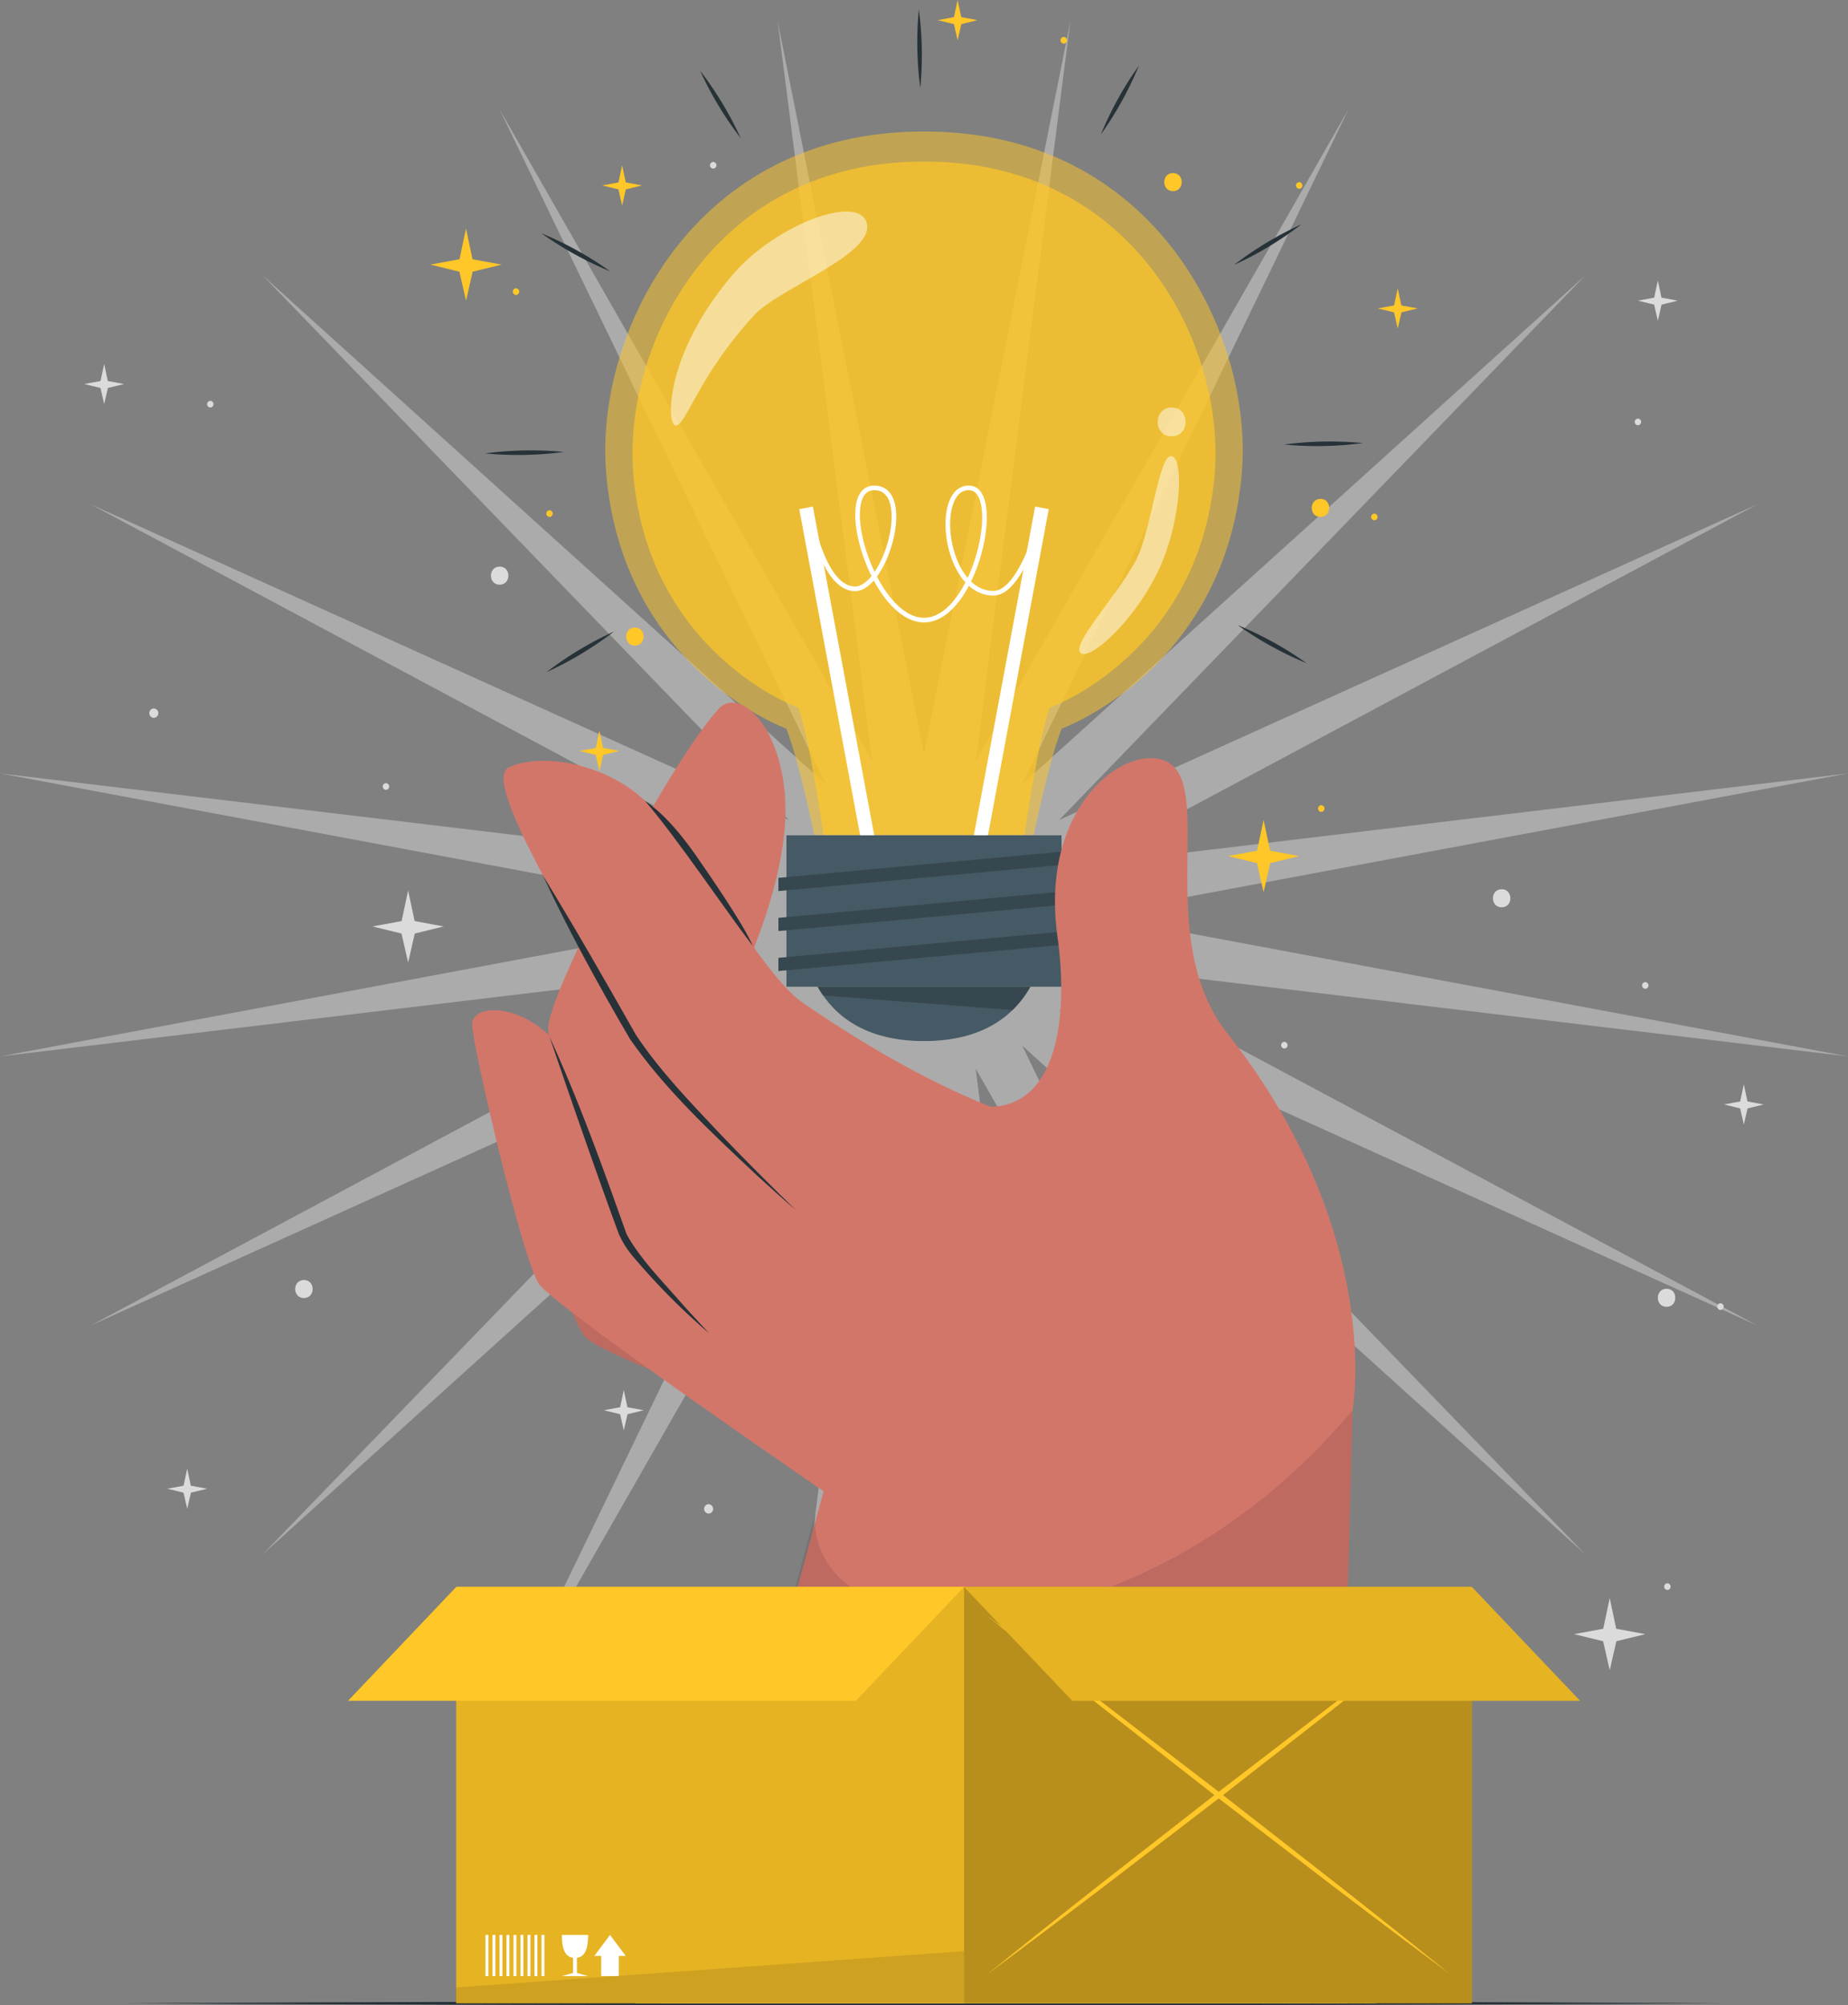 <svg xmlns="http://www.w3.org/2000/svg" width="400" height="434" viewBox="0 0 400 434">
  <rect x="0" y="0" width="400" height="434" fill="#808080" stroke="none"/>
  <g id="_38321960_8618609" data-name="38321960_8618609" transform="translate(-46.707 -24.606)">
    <g id="Background_Complete" transform="translate(46.707 29.235)">
      <path id="Trazado_875047" data-name="Trazado 875047" d="M246.707,187.728,278.384,29.344,257.89,189.44,338.638,48.272,267.978,194.41,389.892,84.277,275.984,202.151l151.146-68.318L281.124,211.9,446.707,192.09,282.9,222.717l163.812,30.628L281.124,233.53,427.131,311.6,275.984,243.283,389.892,361.157,267.978,251.024l70.66,146.138L257.89,255.994l20.494,160.1L246.707,257.706,215.03,416.09l20.495-160.1L154.777,397.162l70.66-146.138L103.523,361.157,217.43,243.283,66.284,311.6,212.29,233.53,46.707,253.345l163.812-30.628L46.707,192.09,212.29,211.9,66.284,133.833,217.43,202.151,103.523,84.277,225.436,194.41,154.777,48.272,235.524,189.44,215.03,29.344Z" transform="translate(-46.707 -29.344)" fill="#ebebeb" opacity="0.4"/>
      <g id="Grupo_1101993" data-name="Grupo 1101993" transform="translate(18.243 30.42)">
        <path id="Trazado_875048" data-name="Trazado 875048" d="M128.737,235.089l6.294-1.164,1.408-6.636,1.407,6.636,6.294,1.167-6.268,1.531-1.433,6.268-1.434-6.268Z" transform="translate(-66.342 -69.636)" fill="#dbdbdb"/>
        <path id="Trazado_875049" data-name="Trazado 875049" d="M392.611,397.139l6.3-1.164,1.407-6.636,1.407,6.636,6.3,1.167-6.268,1.531-1.434,6.268-1.433-6.268Z" transform="translate(-70.137 -78.529)" fill="#dbdbdb"/>
        <path id="Trazado_875050" data-name="Trazado 875050" d="M406.754,91.109l3.519-.651.786-3.708.786,3.708,3.518.653-3.5.856-.8,3.5-.8-3.5Z" transform="translate(-70.463 -61.088)" fill="#dbdbdb"/>
        <path id="Trazado_875051" data-name="Trazado 875051" d="M83.779,365.005l3.518-.651.786-3.709.786,3.709,3.519.652-3.5.857-.8,3.5-.8-3.5Z" transform="translate(-65.805 -77.867)" fill="#dbdbdb"/>
        <path id="Trazado_875052" data-name="Trazado 875052" d="M179.6,347.622l3.519-.651.786-3.708.785,3.708,3.519.653-3.5.856-.8,3.5-.8-3.5Z" transform="translate(-67.131 -77.466)" fill="#dbdbdb"/>
        <path id="Trazado_875053" data-name="Trazado 875053" d="M425.806,275.9l3.518-.651.786-3.708.786,3.708,3.519.653-3.5.856-.8,3.5-.8-3.5Z" transform="translate(-70.902 -71.924)" fill="#dbdbdb"/>
        <path id="Trazado_875054" data-name="Trazado 875054" d="M65.381,109.575l3.519-.65.786-3.709.786,3.709,3.518.652-3.5.857-.8,3.5-.8-3.5Z" transform="translate(-65.381 -61.514)" fill="#dbdbdb"/>
        <path id="Trazado_875055" data-name="Trazado 875055" d="M202.628,370.568a1.021,1.021,0,0,0,0-2.04A1.021,1.021,0,0,0,202.628,370.568Z" transform="translate(-67.488 -78.049)" fill="#dbdbdb"/>
        <path id="Trazado_875056" data-name="Trazado 875056" d="M80.768,187.491a1.021,1.021,0,0,0,0-2.04A1.021,1.021,0,0,0,80.768,187.491Z" transform="translate(-65.713 -67.179)" fill="#dbdbdb"/>
        <path id="Trazado_875057" data-name="Trazado 875057" d="M413.26,387.5a.722.722,0,0,0,0-1.443A.722.722,0,0,0,413.26,387.5Z" transform="translate(-70.597 -78.453)" fill="#dbdbdb"/>
        <path id="Trazado_875058" data-name="Trazado 875058" d="M406.738,118.78a.722.722,0,0,0,0-1.443A.722.722,0,0,0,406.738,118.78Z" transform="translate(-70.446 -61.793)" fill="#dbdbdb"/>
        <path id="Trazado_875059" data-name="Trazado 875059" d="M408.363,249.465a.722.722,0,0,0,0-1.443A.722.722,0,0,0,408.363,249.465Z" transform="translate(-70.484 -70.522)" fill="#dbdbdb"/>
        <path id="Trazado_875060" data-name="Trazado 875060" d="M203.644,61.925a.722.722,0,0,0,0-1.443A.722.722,0,0,0,203.644,61.925Z" transform="translate(-67.51 -60.482)" fill="#dbdbdb"/>
        <path id="Trazado_875061" data-name="Trazado 875061" d="M329.206,263.122a.722.722,0,0,0,0-1.443A.722.722,0,0,0,329.206,263.122Z" transform="translate(-69.453 -71.253)" fill="#dbdbdb"/>
        <path id="Trazado_875062" data-name="Trazado 875062" d="M132.208,203.976a.722.722,0,0,0,0-1.443A.722.722,0,0,0,132.208,203.976Z" transform="translate(-66.906 -68.087)" fill="#dbdbdb"/>
        <path id="Trazado_875063" data-name="Trazado 875063" d="M425.021,322.9a.722.722,0,0,0,0-1.443A.722.722,0,0,0,425.021,322.9Z" transform="translate(-70.868 -74.453)" fill="#dbdbdb"/>
        <path id="Trazado_875064" data-name="Trazado 875064" d="M93.289,114.847a.722.722,0,0,0,0-1.443A.722.722,0,0,0,93.289,114.847Z" transform="translate(-66.009 -61.702)" fill="#dbdbdb"/>
        <path id="Trazado_875065" data-name="Trazado 875065" d="M413.05,322.109c2.517,0,2.52-3.912,0-3.912S410.529,322.109,413.05,322.109Z" transform="translate(-70.564 -74.337)" fill="#dbdbdb"/>
        <path id="Trazado_875066" data-name="Trazado 875066" d="M376.513,230.733c2.517,0,2.52-3.911,0-3.911S373.992,230.733,376.513,230.733Z" transform="translate(-69.722 -69.425)" fill="#dbdbdb"/>
        <path id="Trazado_875067" data-name="Trazado 875067" d="M156.667,156.947c2.517,0,2.52-3.912,0-3.912S154.147,156.947,156.667,156.947Z" transform="translate(-66.76 -65.458)" fill="#dbdbdb"/>
        <path id="Trazado_875068" data-name="Trazado 875068" d="M114,320.107c2.517,0,2.521-3.912,0-3.912S111.479,320.107,114,320.107Z" transform="translate(-66.459 -74.229)" fill="#dbdbdb"/>
      </g>
    </g>
    <g id="Stars" transform="translate(139.867 24.606)">
      <g id="Grupo_1101994" data-name="Grupo 1101994">
        <path id="Trazado_875069" data-name="Trazado 875069" d="M140.638,83.042l6.3-1.164,1.407-6.636,1.407,6.636,6.3,1.166-6.269,1.532-1.433,6.268-1.434-6.268Z" transform="translate(-140.638 -25.774)" fill="#ffc727"/>
        <path id="Trazado_875070" data-name="Trazado 875070" d="M317.355,214.062l6.294-1.164,1.407-6.636,1.407,6.636,6.3,1.167L326.49,215.6l-1.434,6.268-1.433-6.268Z" transform="translate(-144.713 -28.795)" fill="#ffc727"/>
        <path id="Trazado_875071" data-name="Trazado 875071" d="M173.671,190.855l3.519-.651.786-3.709.786,3.709,3.518.653-3.5.856-.8,3.5-.8-3.5Z" transform="translate(-141.4 -28.339)" fill="#ffc727"/>
        <path id="Trazado_875072" data-name="Trazado 875072" d="M178.708,65.58l3.519-.651.786-3.709.786,3.709,3.518.653-3.5.856-.8,3.5-.8-3.5Z" transform="translate(-141.516 -25.45)" fill="#ffc727"/>
        <path id="Trazado_875073" data-name="Trazado 875073" d="M350.549,92.827l3.519-.65.785-3.709.786,3.709,3.519.652-3.5.857-.8,3.5-.8-3.5Z" transform="translate(-145.479 -26.079)" fill="#ffc727"/>
        <path id="Trazado_875074" data-name="Trazado 875074" d="M253.037,28.965l3.519-.651.786-3.708.786,3.708,3.518.653-3.5.856-.8,3.5-.8-3.5Z" transform="translate(-143.23 -24.606)" fill="#ffc727"/>
        <path id="Trazado_875075" data-name="Trazado 875075" d="M163.5,199.607a1.021,1.021,0,0,0,0-2.04A1.021,1.021,0,0,0,163.5,199.607Z" transform="translate(-141.142 -28.595)" fill="#ffc727"/>
        <path id="Trazado_875076" data-name="Trazado 875076" d="M338,204.427a.722.722,0,0,0,0-1.443A.722.722,0,0,0,338,204.427Z" transform="translate(-145.174 -28.72)" fill="#ffc727"/>
        <path id="Trazado_875077" data-name="Trazado 875077" d="M167.01,139.09a.722.722,0,0,0,0-1.443A.722.722,0,0,0,167.01,139.09Z" transform="translate(-141.23 -27.213)" fill="#ffc727"/>
        <path id="Trazado_875078" data-name="Trazado 875078" d="M333.106,66.388a.722.722,0,0,0,0-1.443A.722.722,0,0,0,333.106,66.388Z" transform="translate(-145.061 -25.536)" fill="#ffc727"/>
        <path id="Trazado_875079" data-name="Trazado 875079" d="M159.589,89.911a.722.722,0,0,0,0-1.443A.722.722,0,0,0,159.589,89.911Z" transform="translate(-141.059 -26.079)" fill="#ffc727"/>
        <path id="Trazado_875080" data-name="Trazado 875080" d="M349.764,139.828a.722.722,0,0,0,0-1.443A.722.722,0,0,0,349.764,139.828Z" transform="translate(-145.445 -27.23)" fill="#ffc727"/>
        <path id="Trazado_875081" data-name="Trazado 875081" d="M280.945,34.237a.722.722,0,0,0,0-1.443A.722.722,0,0,0,280.945,34.237Z" transform="translate(-143.858 -24.795)" fill="#ffc727"/>
        <path id="Trazado_875082" data-name="Trazado 875082" d="M337.793,139.032c2.517,0,2.52-3.912,0-3.912S335.273,139.032,337.793,139.032Z" transform="translate(-145.141 -27.155)" fill="#ffc727"/>
        <path id="Trazado_875083" data-name="Trazado 875083" d="M305.123,66.855c2.517,0,2.52-3.912,0-3.912S302.6,66.855,305.123,66.855Z" transform="translate(-144.388 -25.49)" fill="#ffc727"/>
        <path id="Trazado_875084" data-name="Trazado 875084" d="M185.9,167.532c2.517,0,2.521-3.911,0-3.911S183.38,167.532,185.9,167.532Z" transform="translate(-141.638 -27.812)" fill="#ffc727"/>
      </g>
    </g>
    <g id="Light_bulb" transform="translate(151.729 26.635)">
      <g id="Grupo_1102005" data-name="Grupo 1102005">
        <g id="Grupo_1101995" data-name="Grupo 1101995">
          <path id="Trazado_875085" data-name="Trazado 875085" d="M249.163,43.707a75.056,75.056,0,0,1-.314-17.024,75.113,75.113,0,0,1,.314,17.024Z" transform="translate(-154.988 -26.683)" fill="#263238"/>
          <path id="Trazado_875086" data-name="Trazado 875086" d="M209.184,54.867A75.094,75.094,0,0,1,200.4,40.28a75.143,75.143,0,0,1,8.784,14.587Z" transform="translate(-153.878 -26.997)" fill="#263238"/>
          <path id="Trazado_875087" data-name="Trazado 875087" d="M180.133,84.524a75.05,75.05,0,0,1-14.9-8.24,75.1,75.1,0,0,1,14.9,8.24Z" transform="translate(-153.067 -27.827)" fill="#263238"/>
          <path id="Trazado_875088" data-name="Trazado 875088" d="M169.8,124.718a75.057,75.057,0,0,1-17.024.314,75.111,75.111,0,0,1,17.024-.314Z" transform="translate(-152.78 -28.936)" fill="#263238"/>
          <path id="Trazado_875089" data-name="Trazado 875089" d="M180.963,164.513a75.123,75.123,0,0,1-14.587,8.784,75.075,75.075,0,0,1,14.587-8.784Z" transform="translate(-153.094 -29.862)" fill="#263238"/>
          <path id="Trazado_875090" data-name="Trazado 875090" d="M319.515,163.089a75.086,75.086,0,0,1,14.9,8.24,75.133,75.133,0,0,1-14.9-8.24Z" transform="translate(-156.625 -29.829)" fill="#263238"/>
          <path id="Trazado_875091" data-name="Trazado 875091" d="M329.794,123.066a75.113,75.113,0,0,1,17.024-.314,75.055,75.055,0,0,1-17.024.314Z" transform="translate(-156.862 -28.891)" fill="#263238"/>
          <path id="Trazado_875092" data-name="Trazado 875092" d="M318.693,83.087A75.094,75.094,0,0,1,333.28,74.3a75.047,75.047,0,0,1-14.587,8.784Z" transform="translate(-156.606 -27.781)" fill="#263238"/>
          <path id="Trazado_875093" data-name="Trazado 875093" d="M289.185,54.036a75.086,75.086,0,0,1,8.24-14.9,75.031,75.031,0,0,1-8.24,14.9Z" transform="translate(-155.926 -26.97)" fill="#263238"/>
        </g>
        <g id="Grupo_1102004" data-name="Grupo 1102004" transform="translate(25.983 26.438)">
          <g id="Grupo_1102003" data-name="Grupo 1102003">
            <g id="Grupo_1101996" data-name="Grupo 1101996" opacity="0.5">
              <path id="Trazado_875094" data-name="Trazado 875094" d="M317.186,127.35c-3.411,42.739-39.02,55.623-39.02,55.623-2.618,6.5-6.031,23.021-6.031,23.021h-47.53s-3.412-16.524-6.031-23.021c0,0-35.607-12.884-39.02-55.623-2.37-29.7,18.776-73.6,68.557-73.605h.516C298.41,53.756,319.557,97.654,317.186,127.35Z" transform="translate(-179.376 -53.745)" fill="#ffc727"/>
            </g>
            <g id="Grupo_1101997" data-name="Grupo 1101997" transform="translate(5.892 6.499)" opacity="0.7">
              <path id="Trazado_875095" data-name="Trazado 875095" d="M311.451,127.719c-3.12,39.09-35.689,50.875-35.689,50.875-2.394,5.942-5.516,27.555-5.516,27.555H226.774s-3.121-21.612-5.516-27.555c0,0-32.567-11.785-35.689-50.875-2.168-27.161,17.173-67.312,62.7-67.322h.472C294.278,60.407,313.618,100.558,311.451,127.719Z" transform="translate(-185.407 -60.397)" fill="#ffc727"/>
            </g>
            <g id="Grupo_1101998" data-name="Grupo 1101998" transform="translate(43.47 77.119)">
              <line id="Línea_593" data-name="Línea 593" x1="13.972" y1="74.835" transform="translate(0 4.336)" fill="none" stroke="#fff" stroke-miterlimit="10" stroke-width="3"/>
              <line id="Línea_594" data-name="Línea 594" y1="74.839" x2="13.949" transform="translate(37.102 4.328)" fill="none" stroke="#fff" stroke-miterlimit="10" stroke-width="3"/>
              <path id="Trazado_875096" data-name="Trazado 875096" d="M225.1,139.877s2.767,14.654,9.4,14.653,12.854-21.845,4.144-21.843S238.37,161.3,249.431,161.3s17.415-28.619,9.674-28.618-5.294,22.812,5.351,22.81c5.712,0,9.791-14.694,9.791-14.694" transform="translate(-223.9 -132.684)" fill="none" stroke="#fff" stroke-miterlimit="10" stroke-width="1"/>
            </g>
            <g id="Grupo_1102001" data-name="Grupo 1102001" transform="translate(37.483 152.308)">
              <rect id="Rectángulo_402332" data-name="Rectángulo 402332" width="59.542" height="32.769" transform="translate(1.741)" fill="#455a64"/>
              <g id="Grupo_1101999" data-name="Grupo 1101999" transform="translate(8.492 32.768)">
                <path id="Trazado_875097" data-name="Trazado 875097" d="M272.477,243.19c-3.5,6.209-10.216,11.763-23.021,11.763s-19.519-5.554-23.021-11.763Z" transform="translate(-226.436 -243.19)" fill="#455a64"/>
                <path id="Trazado_875098" data-name="Trazado 875098" d="M272.477,243.19a22.086,22.086,0,0,1-3.858,5.039l-40.993-3.145a21.333,21.333,0,0,1-1.19-1.894h46.041Z" transform="translate(-226.436 -243.19)" fill="#37474f"/>
              </g>
              <g id="Grupo_1102000" data-name="Grupo 1102000" transform="translate(0 3.392)">
                <path id="Trazado_875099" data-name="Trazado 875099" d="M280.769,215.979,217.744,221.8v-2.859l63.025-5.826Z" transform="translate(-217.744 -213.12)" fill="#37474f"/>
                <path id="Trazado_875100" data-name="Trazado 875100" d="M280.769,224.834l-63.025,5.826V227.8l63.025-5.826Z" transform="translate(-217.744 -213.324)" fill="#37474f"/>
                <path id="Trazado_875101" data-name="Trazado 875101" d="M280.769,233.688l-63.025,5.827v-2.859l63.025-5.827Z" transform="translate(-217.744 -213.528)" fill="#37474f"/>
              </g>
            </g>
            <g id="Grupo_1102002" data-name="Grupo 1102002" transform="translate(14.219 17.311)" opacity="0.5">
              <path id="Trazado_875102" data-name="Trazado 875102" d="M194.892,117.774c2.182.365,5.009-10.9,17.124-23.94,5.382-5.793,25.8-13.04,24.327-19.726s-19.684.189-28.846,10.8C192.753,101.992,192.883,117.438,194.892,117.774Z" transform="translate(-193.931 -71.464)" fill="#fff"/>
              <path id="Trazado_875103" data-name="Trazado 875103" d="M304.8,121.122c4.015,0,4.022-6.241,0-6.241S300.774,121.122,304.8,121.122Z" transform="translate(-196.418 -72.466)" fill="#fff"/>
              <path id="Trazado_875104" data-name="Trazado 875104" d="M284.747,168.3c2.2,1.673,12.851-8.157,17.655-19.89,3.987-9.736,4.674-22.049,1.992-22.763s-4.42,16.178-7.645,22.4C292.681,155.9,282.4,166.514,284.747,168.3Z" transform="translate(-196.018 -72.713)" fill="#fff"/>
            </g>
          </g>
        </g>
      </g>
    </g>
    <g id="Table" transform="translate(73.288 457.706)">
      <g id="Grupo_1102006" data-name="Grupo 1102006">
        <path id="Trazado_875105" data-name="Trazado 875105" d="M420.754,479.089c-111.1.6-235.737.6-346.839,0,111.1-.6,235.737-.6,346.839,0Z" transform="translate(-73.915 -478.64)" fill="#263238"/>
      </g>
    </g>
    <g id="Hand" transform="translate(148.894 176.66)">
      <g id="Grupo_1102017" data-name="Grupo 1102017">
        <g id="Grupo_1102015" data-name="Grupo 1102015">
          <g id="Grupo_1102011" data-name="Grupo 1102011" transform="translate(5.713 80.491)">
            <g id="Grupo_1102008" data-name="Grupo 1102008">
              <g id="Grupo_1102007" data-name="Grupo 1102007">
                <path id="Trazado_875106" data-name="Trazado 875106" d="M232.681,353.043s-54.231-17.87-58.349-23.079-18.1-48.014-18.586-52.508,7.812-7.164,16.813,2.154c9.893,10.241,17.093,33.634,21.167,34.809,1.538.444,26.972,4.515,29.436,5.558S232.681,353.043,232.681,353.043Z" transform="translate(-155.726 -273.351)" fill="#d3766a"/>
              </g>
            </g>
            <g id="Grupo_1102010" data-name="Grupo 1102010" opacity="0.1">
              <g id="Grupo_1102009" data-name="Grupo 1102009">
                <path id="Trazado_875107" data-name="Trazado 875107" d="M232.681,353.043s-54.231-17.87-58.349-23.079-18.1-48.014-18.586-52.508,7.812-7.164,16.813,2.154c9.893,10.241,17.093,33.634,21.167,34.809,1.538.444,26.972,4.515,29.436,5.558S232.681,353.043,232.681,353.043Z" transform="translate(-155.726 -273.351)"/>
              </g>
            </g>
          </g>
          <g id="Grupo_1102013" data-name="Grupo 1102013" transform="translate(0 66.573)">
            <g id="Grupo_1102012" data-name="Grupo 1102012">
              <path id="Trazado_875108" data-name="Trazado 875108" d="M241.229,373.653s-73.4-49.841-76.971-55.438-14.343-51.518-14.38-56.039,11.187-5.012,19.208,5.163c8.816,11.183,15.849,32.981,19.785,34.56,1.486.6,22.626,10,24.972,11.283S241.229,373.653,241.229,373.653Z" transform="translate(-149.878 -259.103)" fill="#d3766a"/>
            </g>
          </g>
          <g id="Grupo_1102014" data-name="Grupo 1102014" transform="translate(16.447)">
            <path id="Trazado_875109" data-name="Trazado 875109" d="M196.087,331.828c-8.593-10.108-28.35-63.272-29.346-69.837s25.74-57.4,36.834-69.624c5.094-5.615,15.925,6.12,14.363,25.61-1.7,21.21-15,41.645-12.954,45.307,1.436,2.575,19.428,44,21.052,46.129.978,1.281,23.357,55.74,15.581,62.671C241.617,372.081,198.971,335.222,196.087,331.828Z" transform="translate(-166.713 -190.959)" fill="#d3766a"/>
          </g>
          <path id="Trazado_875110" data-name="Trazado 875110" d="M264.777,278.735c15.263-.465,16.622-21.49,14.471-36.694-3.995-28.246,14.433-41.807,23.23-38.2,11.331,4.651-2.865,38.2,13.5,58.954,34.158,43.322,27.123,81.6,27.123,81.6C331.8,341.043,287.458,290.324,264.777,278.735Z" transform="translate(-152.528 -191.243)" fill="#d3766a"/>
          <path id="Trazado_875111" data-name="Trazado 875111" d="M226.121,361.93C217,347.456,217.08,319.823,204.9,301.088c-6.173-9.494-30.358-54.626-37.017-67.6-4.6-8.968-14.255-26.06-9.944-28.169,6.966-3.408,21.841-.941,30.5,8.178,10.8,11.38,24.661,36.837,32.986,42.582,65.226,45.007,92.65,26.539,104.228,30.053l14.961,58.274-3.386,128.34H195.947Z" transform="translate(-150.039 -191.257)" fill="#d3766a"/>
          <path id="Trazado_875112" data-name="Trazado 875112" d="M225.216,370.088c-1.851,31.754,69.013,33.978,116.315-22.362l-3.386,128.34H196.87Z" transform="translate(-150.962 -194.574)" opacity="0.1"/>
          <path id="Trazado_875113" data-name="Trazado 875113" d="M165.549,229.215c6.971,11.375,13.6,22.992,20.174,34.579,5.26,7.893,11.929,14.739,18.44,21.652q7.929,8.244,16.148,16.227c-2.9-2.481-5.734-5.046-8.55-7.627-9.738-9.164-19.669-18.361-27.359-29.4-6.752-11.573-13.223-23.259-18.852-35.428Z" transform="translate(-150.239 -191.841)" fill="#263238"/>
          <path id="Trazado_875114" data-name="Trazado 875114" d="M167.026,264.989c6.292,13.687,11.42,27.917,16.46,42.1a5.251,5.251,0,0,0,.424.988c3.009,5.24,7.457,9.706,11.425,14.268,2.048,2.312,4.17,4.557,6.258,6.841a145.679,145.679,0,0,1-16.363-16.5,20.132,20.132,0,0,1-3.222-5.073c-4.844-13.13-10.418-29.271-14.983-42.631Z" transform="translate(-150.273 -192.666)" fill="#263238"/>
          <path id="Trazado_875115" data-name="Trazado 875115" d="M188.19,212.737c4.26,2.917,7.567,7.018,10.569,11.162,2.937,4.211,10.789,15.52,12.769,20.269-6.169-8.126-16.659-23.7-23.338-31.431Z" transform="translate(-150.761 -191.461)" fill="#263238"/>
        </g>
        <g id="Grupo_1102016" data-name="Grupo 1102016" transform="translate(35.235 233.247)">
          <path id="Trazado_875116" data-name="Trazado 875116" d="M205.554,429.712l136.7,2.362-1.972,45.883h-148.5Z" transform="translate(-186.079 -429.712)" fill="#ebebeb"/>
          <path id="Trazado_875117" data-name="Trazado 875117" d="M192.165,445.848l153.532,2.88.639,29.6H185.945Z" transform="translate(-185.945 -430.084)" fill="#ffc727"/>
        </g>
      </g>
    </g>
    <g id="Box" transform="translate(122.038 368.043)">
      <g id="Grupo_1102022" data-name="Grupo 1102022">
        <rect id="Rectángulo_402333" data-name="Rectángulo 402333" width="219.836" height="90.108" transform="translate(23.422)" fill="#ffc727"/>
        <rect id="Rectángulo_402334" data-name="Rectángulo 402334" width="219.836" height="90.108" transform="translate(23.422)" opacity="0.1"/>
        <rect id="Rectángulo_402335" data-name="Rectángulo 402335" width="109.915" height="90.112" transform="translate(133.337 0.001)" opacity="0.2"/>
        <g id="Grupo_1102018" data-name="Grupo 1102018" transform="translate(138.273 6.208)">
          <path id="Trazado_875118" data-name="Trazado 875118" d="M362.871,470.912q-12.931-9.612-25.629-19.285l-25.256-19.381-24.932-19.466q-12.406-9.748-24.555-19.564,12.935,9.61,25.632,19.284l25.254,19.381,24.931,19.466Q350.718,461.1,362.871,470.912Z" transform="translate(-262.496 -393.215)" fill="#ffc727"/>
          <path id="Trazado_875119" data-name="Trazado 875119" d="M362.871,393.215q-12.163,9.812-24.557,19.563l-24.931,19.466-25.254,19.382Q275.439,461.3,262.5,470.911q12.157-9.814,24.555-19.564l24.932-19.466L337.24,412.5Q349.93,402.824,362.871,393.215Z" transform="translate(-262.496 -393.215)" fill="#ffc727"/>
        </g>
        <g id="Grupo_1102020" data-name="Grupo 1102020" transform="translate(29.751 75.321)">
          <g id="Grupo_1102019" data-name="Grupo 1102019">
            <rect id="Rectángulo_402336" data-name="Rectángulo 402336" width="0.631" height="8.907" transform="translate(12.756 8.907) rotate(180)" fill="#fff"/>
            <rect id="Rectángulo_402337" data-name="Rectángulo 402337" width="0.631" height="8.907" transform="translate(11.24 8.907) rotate(180)" fill="#fff"/>
            <rect id="Rectángulo_402338" data-name="Rectángulo 402338" width="0.631" height="8.907" transform="translate(9.725 8.907) rotate(180)" fill="#fff"/>
            <rect id="Rectángulo_402339" data-name="Rectángulo 402339" width="0.632" height="8.907" transform="translate(8.209 8.907) rotate(180)" fill="#fff"/>
            <rect id="Rectángulo_402340" data-name="Rectángulo 402340" width="0.631" height="8.907" transform="translate(6.694 8.907) rotate(180)" fill="#fff"/>
            <rect id="Rectángulo_402341" data-name="Rectángulo 402341" width="0.632" height="8.907" transform="translate(5.178 8.907) rotate(180)" fill="#fff"/>
            <rect id="Rectángulo_402342" data-name="Rectángulo 402342" width="0.631" height="8.907" transform="translate(3.662 8.907) rotate(180)" fill="#fff"/>
            <rect id="Rectángulo_402343" data-name="Rectángulo 402343" width="0.631" height="8.907" transform="translate(2.147 8.907) rotate(180)" fill="#fff"/>
            <rect id="Rectángulo_402344" data-name="Rectángulo 402344" width="0.631" height="8.907" transform="translate(0.631 8.907) rotate(180)" fill="#fff"/>
          </g>
          <path id="Trazado_875120" data-name="Trazado 875120" d="M170.757,472.188l-2.431.676h5.7l-2.431-.684v-3.274c1.74-.228,2.431-1.944,2.431-4.945h-5.7c0,2.992.692,4.718,2.431,4.945Z" transform="translate(-151.802 -463.959)" fill="#fff"/>
          <path id="Trazado_875121" data-name="Trazado 875121" d="M175.526,468.5h1.489v4.36h3.813V468.5h1.5l-3.4-4.543Z" transform="translate(-151.968 -463.959)" fill="#fff"/>
        </g>
        <path id="Trazado_875122" data-name="Trazado 875122" d="M144.934,478.833V475.4l109.915-7.854v11.285Z" transform="translate(-121.512 -388.721)" opacity="0.1"/>
        <path id="Trazado_875123" data-name="Trazado 875123" d="M230.874,411.511H120.959l23.422-24.651H254.3Z" transform="translate(-120.959 -386.86)" fill="#ffc727"/>
        <g id="Grupo_1102021" data-name="Grupo 1102021" transform="translate(133.337)">
          <path id="Trazado_875124" data-name="Trazado 875124" d="M280.865,411.511H390.78L367.359,386.86H257.444Z" transform="translate(-257.444 -386.86)" fill="#ffc727"/>
          <path id="Trazado_875125" data-name="Trazado 875125" d="M280.865,411.511H390.78L367.359,386.86H257.444Z" transform="translate(-257.444 -386.86)" opacity="0.1"/>
        </g>
      </g>
    </g>
  </g>
</svg>
